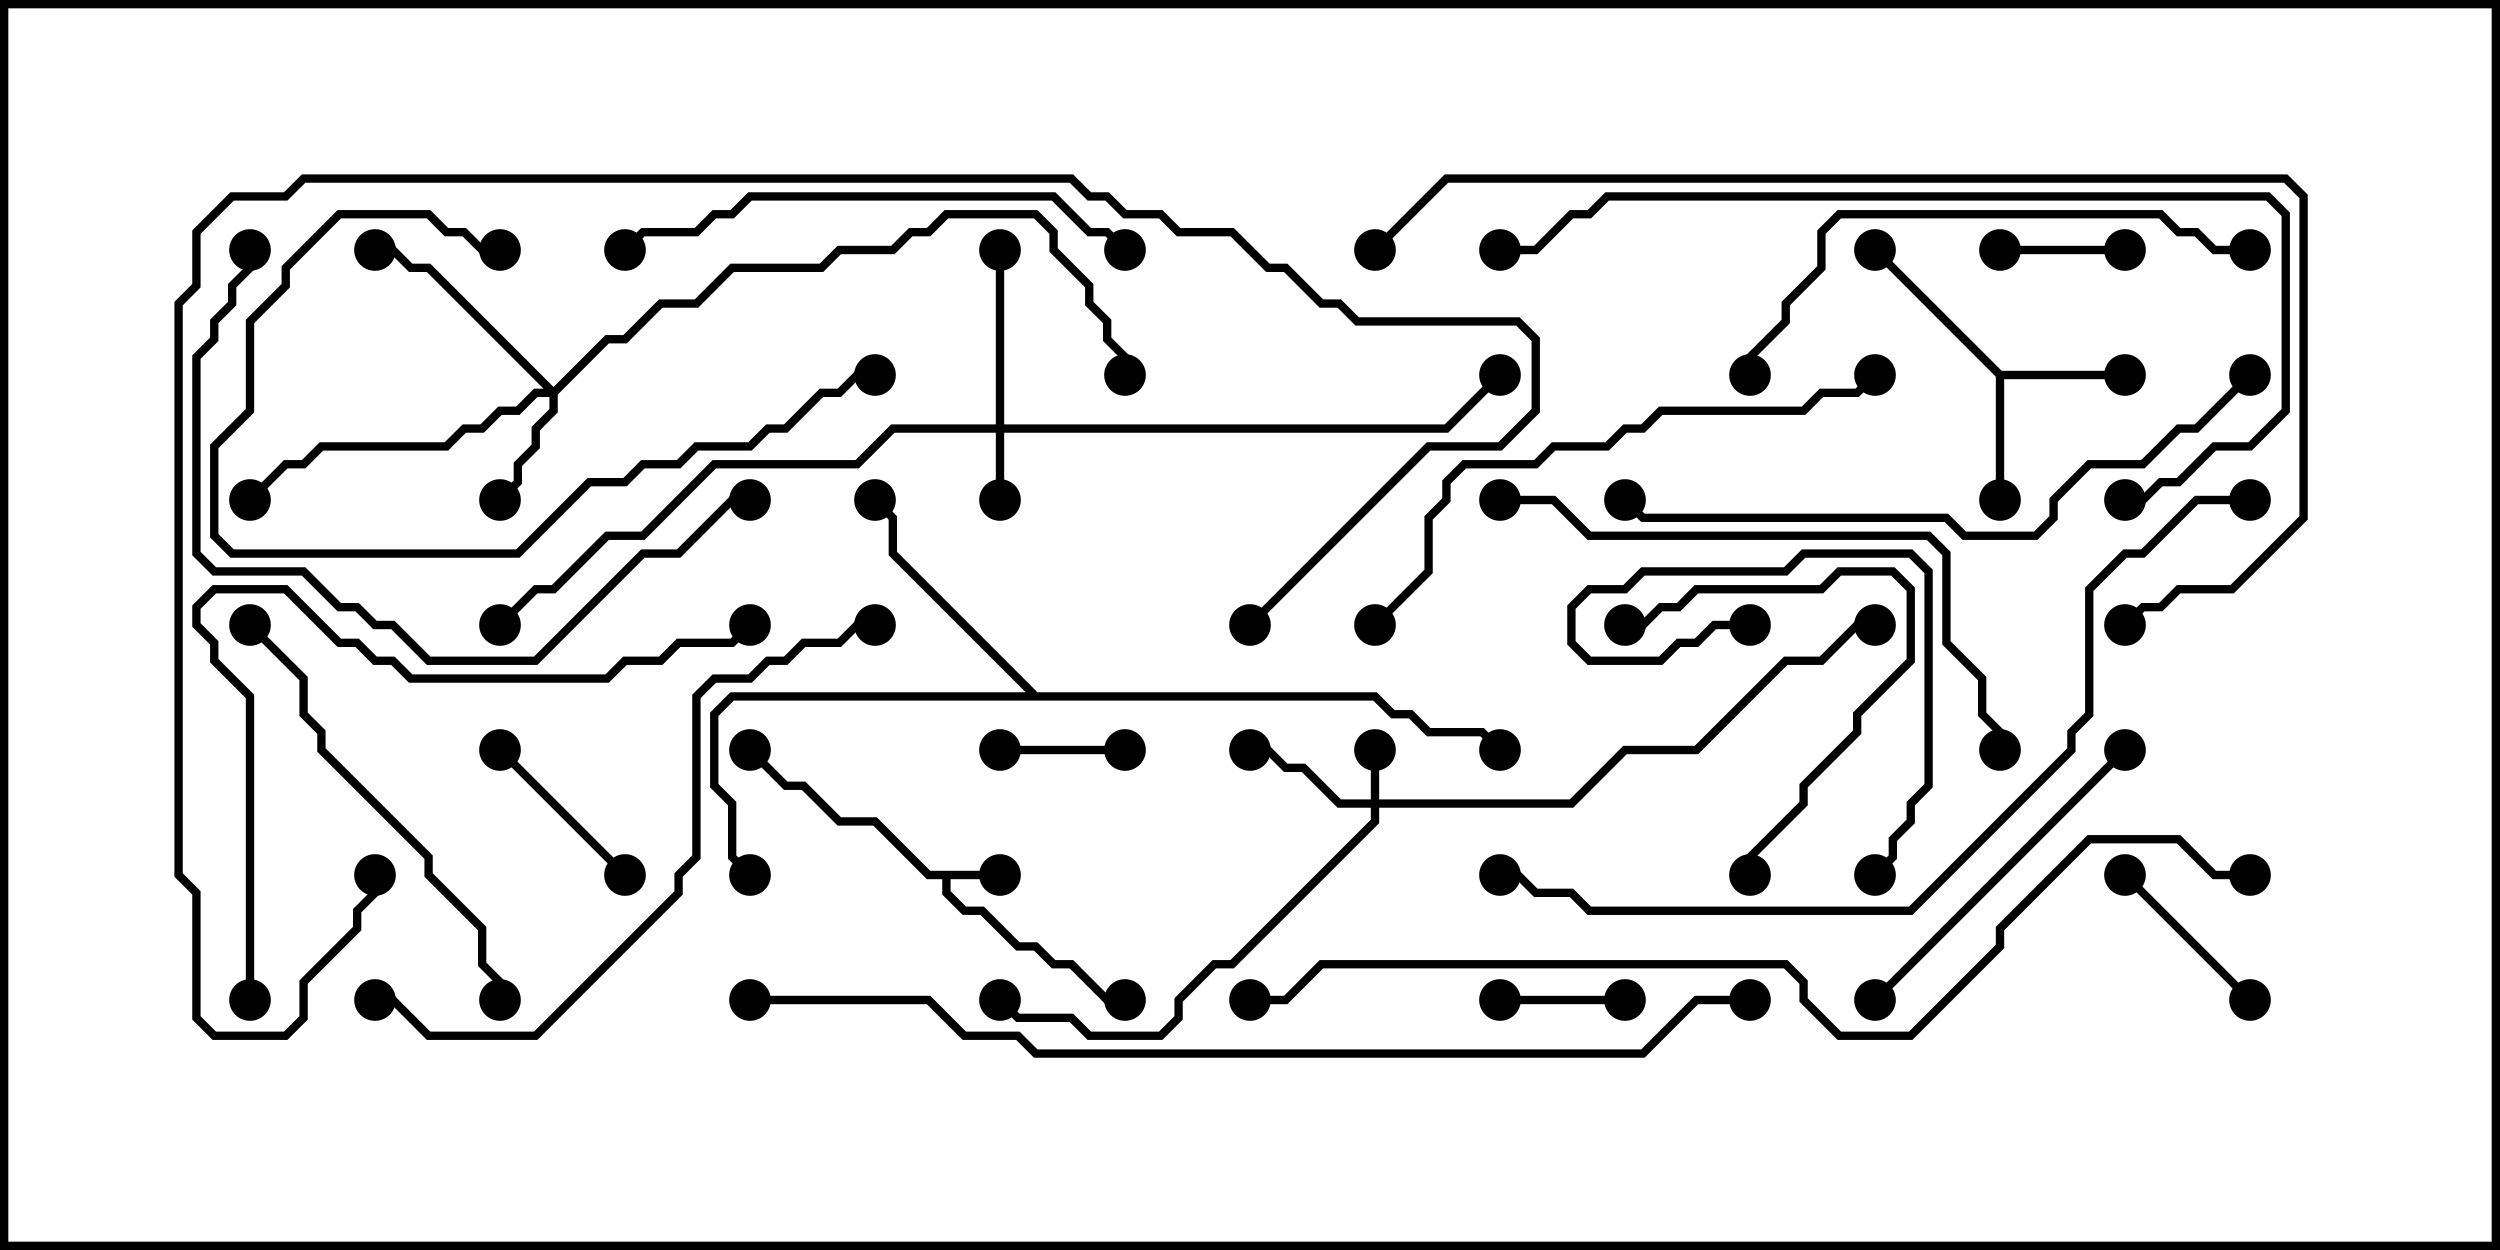 <svg version="1.1" width="30" height="15" xmlns="http://www.w3.org/2000/svg"><path d="M12,10.45L12,10.55L11.407,10.55L11.407,10.694L11.592,10.879L11.806,10.879L12.235,11.307L12.449,11.307L12.664,11.521L12.878,11.521L13.306,11.95L13.5,11.95L13.5,12.05L13.265,12.05L12.836,11.621L12.622,11.621L12.408,11.407L12.194,11.407L11.765,10.979L11.551,10.979L11.307,10.735L11.307,10.55L11.122,10.55L10.479,9.907L10.051,9.907L9.622,9.479L9.408,9.479L8.965,9.035L9.035,8.965L9.449,9.379L9.664,9.379L10.092,9.807L10.521,9.807L11.164,10.45z" stroke="none"/><path d="M24.021,4.45L25.5,4.45L25.5,4.55L24.05,4.55L24.05,6L23.95,6L23.95,4.521L22.465,3.035L22.535,2.965z" stroke="none"/><path d="M12.449,8.307L16.521,8.307L16.735,8.521L16.949,8.521L17.164,8.736L17.806,8.736L18.035,8.965L17.965,9.035L17.765,8.836L17.122,8.836L16.908,8.621L16.694,8.621L16.479,8.407L8.806,8.407L8.621,8.592L8.621,9.408L8.836,9.622L8.836,10.265L9.035,10.465L8.965,10.535L8.736,10.306L8.736,9.664L8.521,9.449L8.521,8.551L8.765,8.307L12.308,8.307L10.664,6.664L10.664,6.235L10.465,6.035L10.535,5.965L10.764,6.194L10.764,6.622z" stroke="none"/><path d="M16.45,9.593L16.45,9L16.55,9L16.55,9.593L18.836,9.593L19.479,8.95L20.336,8.95L21.408,7.879L21.836,7.879L22.265,7.45L22.5,7.45L22.5,7.55L22.306,7.55L21.878,7.979L21.449,7.979L20.378,9.05L19.521,9.05L18.878,9.693L16.55,9.693L16.55,9.878L14.806,11.621L14.592,11.621L14.193,12.021L14.193,12.235L13.949,12.479L13.051,12.479L12.836,12.264L12.194,12.264L11.965,12.035L12.035,11.965L12.235,12.164L12.878,12.164L13.092,12.379L13.908,12.379L14.093,12.194L14.093,11.979L14.551,11.521L14.765,11.521L16.45,9.836L16.45,9.693L16.051,9.693L15.622,9.264L15.408,9.264L15.194,9.05L15,9.05L15,8.95L15.235,8.95L15.449,9.164L15.664,9.164L16.092,9.593z" stroke="none"/><path d="M11.95,5.093L11.95,3L12.05,3L12.05,5.093L17.336,5.093L17.965,4.465L18.035,4.535L17.378,5.193L12.05,5.193L12.05,6L11.95,6L11.95,5.193L10.735,5.193L10.306,5.621L8.592,5.621L7.735,6.479L7.306,6.479L6.664,7.121L6.449,7.121L6.035,7.535L5.965,7.465L6.408,7.021L6.622,7.021L7.265,6.379L7.694,6.379L8.551,5.521L10.265,5.521L10.694,5.093z" stroke="none"/><path d="M6.643,4.644L7.265,4.021L7.479,4.021L7.908,3.593L8.336,3.593L8.765,3.164L9.836,3.164L10.051,2.95L10.694,2.95L10.908,2.736L11.122,2.736L11.336,2.521L12.449,2.521L12.693,2.765L12.693,2.979L13.121,3.408L13.121,3.622L13.336,3.836L13.336,4.051L13.55,4.265L13.55,4.5L13.45,4.5L13.45,4.306L13.236,4.092L13.236,3.878L13.021,3.664L13.021,3.449L12.593,3.021L12.593,2.806L12.408,2.621L11.378,2.621L11.164,2.836L10.949,2.836L10.735,3.05L10.092,3.05L9.878,3.264L8.806,3.264L8.378,3.693L7.949,3.693L7.521,4.121L7.306,4.121L6.693,4.735L6.693,4.949L6.479,5.164L6.479,5.378L6.264,5.592L6.264,5.806L6.035,6.035L5.965,5.965L6.164,5.765L6.164,5.551L6.379,5.336L6.379,5.122L6.593,4.908L6.593,4.764L6.449,4.764L6.235,4.979L6.021,4.979L5.806,5.193L5.592,5.193L5.378,5.407L3.878,5.407L3.664,5.621L3.449,5.621L3.035,6.035L2.965,5.965L3.408,5.521L3.622,5.521L3.836,5.307L5.336,5.307L5.551,5.093L5.765,5.093L5.979,4.879L6.194,4.879L6.408,4.664L6.522,4.664L5.122,3.264L4.908,3.264L4.694,3.05L4.5,3.05L4.5,2.95L4.735,2.95L4.949,3.164L5.164,3.164z" stroke="none"/><path d="M24,3.05L24,2.95L25.5,2.95L25.5,3.05z" stroke="none"/><path d="M19.5,11.95L19.5,12.05L18,12.05L18,11.95z" stroke="none"/><path d="M13.5,8.95L13.5,9.05L12,9.05L12,8.95z" stroke="none"/><path d="M27.035,11.965L26.965,12.035L25.465,10.535L25.535,10.465z" stroke="none"/><path d="M7.535,10.465L7.465,10.535L5.965,9.035L6.035,8.965z" stroke="none"/><path d="M19.5,7.55L19.5,7.45L19.694,7.45L19.908,7.236L20.122,7.236L20.336,7.021L21.836,7.021L22.051,6.807L22.735,6.807L22.979,7.051L22.979,7.949L22.336,8.592L22.336,8.806L21.693,9.449L21.693,9.664L21.05,10.306L21.05,10.5L20.95,10.5L20.95,10.265L21.593,9.622L21.593,9.408L22.236,8.765L22.236,8.551L22.879,7.908L22.879,7.092L22.694,6.907L22.092,6.907L21.878,7.121L20.378,7.121L20.164,7.336L19.949,7.336L19.735,7.55z" stroke="none"/><path d="M21,7.45L21,7.55L20.592,7.55L20.378,7.764L20.164,7.764L19.949,7.979L19.051,7.979L18.807,7.735L18.807,7.265L19.051,7.021L19.479,7.021L19.694,6.807L21.408,6.807L21.622,6.593L22.949,6.593L23.193,6.836L23.193,9.449L22.979,9.664L22.979,9.878L22.764,10.092L22.764,10.306L22.535,10.535L22.465,10.465L22.664,10.265L22.664,10.051L22.879,9.836L22.879,9.622L23.093,9.408L23.093,6.878L22.908,6.693L21.664,6.693L21.449,6.907L19.735,6.907L19.521,7.121L19.092,7.121L18.907,7.306L18.907,7.694L19.092,7.879L19.908,7.879L20.122,7.664L20.336,7.664L20.551,7.45z" stroke="none"/><path d="M22.535,12.035L22.465,11.965L25.465,8.965L25.535,9.035z" stroke="none"/><path d="M6,2.95L6,3.05L5.765,3.05L5.551,2.836L5.336,2.836L5.122,2.621L4.092,2.621L3.479,3.235L3.479,3.449L3.05,3.878L3.05,4.949L2.621,5.378L2.621,6.408L2.806,6.593L6.194,6.593L7.051,5.736L7.479,5.736L7.694,5.521L8.122,5.521L8.336,5.307L8.979,5.307L9.194,5.093L9.408,5.093L9.836,4.664L10.051,4.664L10.265,4.45L10.5,4.45L10.5,4.55L10.306,4.55L10.092,4.764L9.878,4.764L9.449,5.193L9.235,5.193L9.021,5.407L8.378,5.407L8.164,5.621L7.735,5.621L7.521,5.836L7.092,5.836L6.235,6.693L2.765,6.693L2.521,6.449L2.521,5.336L2.95,4.908L2.95,3.836L3.379,3.408L3.379,3.194L4.051,2.521L5.164,2.521L5.378,2.736L5.592,2.736L5.806,2.95z" stroke="none"/><path d="M6.05,12L5.95,12L5.95,11.806L5.736,11.592L5.736,11.164L5.093,10.521L5.093,10.306L3.807,9.021L3.807,8.806L3.593,8.592L3.593,8.164L2.965,7.535L3.035,7.465L3.693,8.122L3.693,8.551L3.907,8.765L3.907,8.979L5.193,10.265L5.193,10.479L5.836,11.122L5.836,11.551L6.05,11.765z" stroke="none"/><path d="M13.535,2.965L13.465,3.035L13.265,2.836L13.051,2.836L12.622,2.407L9.021,2.407L8.806,2.621L8.592,2.621L8.378,2.836L7.735,2.836L7.535,3.035L7.465,2.965L7.694,2.736L8.336,2.736L8.551,2.521L8.765,2.521L8.979,2.307L12.664,2.307L13.092,2.736L13.306,2.736z" stroke="none"/><path d="M27,2.95L27,3.05L26.551,3.05L26.336,2.836L26.122,2.836L25.908,2.621L22.092,2.621L21.907,2.806L21.907,3.235L21.479,3.664L21.479,3.878L21.05,4.306L21.05,4.5L20.95,4.5L20.95,4.265L21.379,3.836L21.379,3.622L21.807,3.194L21.807,2.765L22.051,2.521L25.949,2.521L26.164,2.736L26.378,2.736L26.592,2.95z" stroke="none"/><path d="M18,6.05L18,5.95L18.664,5.95L19.092,6.379L23.164,6.379L23.407,6.622L23.407,7.694L23.836,8.122L23.836,8.551L24.05,8.765L24.05,9L23.95,9L23.95,8.806L23.736,8.592L23.736,8.164L23.307,7.735L23.307,6.664L23.122,6.479L19.051,6.479L18.622,6.05z" stroke="none"/><path d="M22.465,4.465L22.535,4.535L22.306,4.764L21.878,4.764L21.664,4.979L19.949,4.979L19.735,5.193L19.521,5.193L19.306,5.407L18.664,5.407L18.449,5.621L17.592,5.621L17.407,5.806L17.407,6.021L17.193,6.235L17.193,6.878L16.535,7.535L16.465,7.465L17.093,6.836L17.093,6.194L17.307,5.979L17.307,5.765L17.551,5.521L18.408,5.521L18.622,5.307L19.265,5.307L19.479,5.093L19.694,5.093L19.908,4.879L21.622,4.879L21.836,4.664L22.265,4.664z" stroke="none"/><path d="M2.95,3L3.05,3L3.05,3.235L2.836,3.449L2.836,3.664L2.621,3.878L2.621,4.092L2.407,4.306L2.407,6.622L2.592,6.807L3.664,6.807L4.092,7.236L4.306,7.236L4.521,7.45L4.735,7.45L5.164,7.879L6.408,7.879L7.694,6.593L8.122,6.593L8.765,5.95L9,5.95L9,6.05L8.806,6.05L8.164,6.693L7.735,6.693L6.449,7.979L5.122,7.979L4.694,7.55L4.479,7.55L4.265,7.336L4.051,7.336L3.622,6.907L2.551,6.907L2.307,6.664L2.307,4.265L2.521,4.051L2.521,3.836L2.736,3.622L2.736,3.408L2.95,3.194z" stroke="none"/><path d="M10.5,7.45L10.5,7.55L10.306,7.55L10.092,7.764L9.664,7.764L9.449,7.979L9.235,7.979L9.021,8.193L8.592,8.193L8.407,8.378L8.407,10.306L8.193,10.521L8.193,10.735L6.449,12.479L5.122,12.479L4.694,12.05L4.5,12.05L4.5,11.95L4.735,11.95L5.164,12.379L6.408,12.379L8.093,10.694L8.093,10.479L8.307,10.265L8.307,8.336L8.551,8.093L8.979,8.093L9.194,7.879L9.408,7.879L9.622,7.664L10.051,7.664L10.265,7.45z" stroke="none"/><path d="M3.05,12L2.95,12L2.95,8.378L2.521,7.949L2.521,7.735L2.307,7.521L2.307,7.265L2.551,7.021L3.449,7.021L4.092,7.664L4.306,7.664L4.521,7.879L4.735,7.879L4.949,8.093L7.265,8.093L7.479,7.879L7.908,7.879L8.122,7.664L8.765,7.664L8.965,7.465L9.035,7.535L8.806,7.764L8.164,7.764L7.949,7.979L7.521,7.979L7.306,8.193L4.908,8.193L4.694,7.979L4.479,7.979L4.265,7.764L4.051,7.764L3.408,7.121L2.592,7.121L2.407,7.306L2.407,7.479L2.621,7.694L2.621,7.908L3.05,8.336z" stroke="none"/><path d="M26.965,4.465L27.035,4.535L26.378,5.193L26.164,5.193L25.735,5.621L25.092,5.621L24.693,6.021L24.693,6.235L24.449,6.479L23.551,6.479L23.336,6.264L19.694,6.264L19.465,6.035L19.535,5.965L19.735,6.164L23.378,6.164L23.592,6.379L24.408,6.379L24.593,6.194L24.593,5.979L25.051,5.521L25.694,5.521L26.122,5.093L26.336,5.093z" stroke="none"/><path d="M25.5,6.05L25.5,5.95L25.694,5.95L25.908,5.736L26.122,5.736L26.551,5.307L26.979,5.307L27.379,4.908L27.379,2.592L27.194,2.407L19.306,2.407L19.092,2.621L18.878,2.621L18.449,3.05L18,3.05L18,2.95L18.408,2.95L18.836,2.521L19.051,2.521L19.265,2.307L27.235,2.307L27.479,2.551L27.479,4.949L27.021,5.407L26.592,5.407L26.164,5.836L25.949,5.836L25.735,6.05z" stroke="none"/><path d="M16.535,3.035L16.465,2.965L17.336,2.093L27.449,2.093L27.693,2.336L27.693,6.235L26.806,7.121L26.164,7.121L25.949,7.336L25.735,7.336L25.535,7.535L25.465,7.465L25.694,7.236L25.908,7.236L26.122,7.021L26.765,7.021L27.593,6.194L27.593,2.378L27.408,2.193L17.378,2.193z" stroke="none"/><path d="M27,5.95L27,6.05L26.378,6.05L25.735,6.693L25.521,6.693L25.121,7.092L25.121,8.592L24.907,8.806L24.907,9.021L22.949,10.979L19.051,10.979L18.836,10.764L18.408,10.764L18.194,10.55L18,10.55L18,10.45L18.235,10.45L18.449,10.664L18.878,10.664L19.092,10.879L22.908,10.879L24.807,8.979L24.807,8.765L25.021,8.551L25.021,7.051L25.479,6.593L25.694,6.593L26.336,5.95z" stroke="none"/><path d="M15.035,7.535L14.965,7.465L17.122,5.307L17.979,5.307L18.379,4.908L18.379,4.092L18.194,3.907L16.265,3.907L16.051,3.693L15.836,3.693L15.408,3.264L15.194,3.264L14.765,2.836L14.122,2.836L13.908,2.621L13.479,2.621L13.265,2.407L13.051,2.407L12.836,2.193L3.664,2.193L3.449,2.407L2.806,2.407L2.407,2.806L2.407,3.449L2.193,3.664L2.193,10.479L2.407,10.694L2.407,12.194L2.592,12.379L3.408,12.379L3.593,12.194L3.593,11.765L4.236,11.122L4.236,10.908L4.45,10.694L4.45,10.5L4.55,10.5L4.55,10.735L4.336,10.949L4.336,11.164L3.693,11.806L3.693,12.235L3.449,12.479L2.551,12.479L2.307,12.235L2.307,10.735L2.093,10.521L2.093,3.622L2.307,3.408L2.307,2.765L2.765,2.307L3.408,2.307L3.622,2.093L12.878,2.093L13.092,2.307L13.306,2.307L13.521,2.521L13.949,2.521L14.164,2.736L14.806,2.736L15.235,3.164L15.449,3.164L15.878,3.593L16.092,3.593L16.306,3.807L18.235,3.807L18.479,4.051L18.479,4.949L18.021,5.407L17.164,5.407z" stroke="none"/><path d="M9,12.05L9,11.95L11.164,11.95L11.592,12.379L12.235,12.379L12.449,12.593L19.694,12.593L20.336,11.95L21,11.95L21,12.05L20.378,12.05L19.735,12.693L12.408,12.693L12.194,12.479L11.551,12.479L11.122,12.05z" stroke="none"/><path d="M27,10.45L27,10.55L26.551,10.55L26.122,10.121L25.092,10.121L24.05,11.164L24.05,11.378L22.949,12.479L22.051,12.479L21.593,12.021L21.593,11.806L21.408,11.621L15.878,11.621L15.449,12.05L15,12.05L15,11.95L15.408,11.95L15.836,11.521L21.449,11.521L21.693,11.765L21.693,11.979L22.092,12.379L22.908,12.379L23.95,11.336L23.95,11.122L25.051,10.021L26.164,10.021L26.592,10.45z" stroke="none"/><circle cx="12" cy="10.5" r="0.25" stroke-width="0" fill="#000" /><circle cx="13.5" cy="12" r="0.25" stroke-width="0" fill="#000" /><circle cx="9" cy="9" r="0.25" stroke-width="0" fill="#000" /><circle cx="24" cy="6" r="0.25" stroke-width="0" fill="#000" /><circle cx="25.5" cy="4.5" r="0.25" stroke-width="0" fill="#000" /><circle cx="22.5" cy="3" r="0.25" stroke-width="0" fill="#000" /><circle cx="10.5" cy="6" r="0.25" stroke-width="0" fill="#000" /><circle cx="9" cy="10.5" r="0.25" stroke-width="0" fill="#000" /><circle cx="18" cy="9" r="0.25" stroke-width="0" fill="#000" /><circle cx="16.5" cy="9" r="0.25" stroke-width="0" fill="#000" /><circle cx="15" cy="9" r="0.25" stroke-width="0" fill="#000" /><circle cx="12" cy="12" r="0.25" stroke-width="0" fill="#000" /><circle cx="22.5" cy="7.5" r="0.25" stroke-width="0" fill="#000" /><circle cx="12" cy="6" r="0.25" stroke-width="0" fill="#000" /><circle cx="12" cy="3" r="0.25" stroke-width="0" fill="#000" /><circle cx="18" cy="4.5" r="0.25" stroke-width="0" fill="#000" /><circle cx="6" cy="7.5" r="0.25" stroke-width="0" fill="#000" /><circle cx="6" cy="6" r="0.25" stroke-width="0" fill="#000" /><circle cx="4.5" cy="3" r="0.25" stroke-width="0" fill="#000" /><circle cx="3" cy="6" r="0.25" stroke-width="0" fill="#000" /><circle cx="13.5" cy="4.5" r="0.25" stroke-width="0" fill="#000" /><circle cx="24" cy="3" r="0.25" stroke-width="0" fill="#000" /><circle cx="25.5" cy="3" r="0.25" stroke-width="0" fill="#000" /><circle cx="19.5" cy="12" r="0.25" stroke-width="0" fill="#000" /><circle cx="18" cy="12" r="0.25" stroke-width="0" fill="#000" /><circle cx="13.5" cy="9" r="0.25" stroke-width="0" fill="#000" /><circle cx="12" cy="9" r="0.25" stroke-width="0" fill="#000" /><circle cx="27" cy="12" r="0.25" stroke-width="0" fill="#000" /><circle cx="25.5" cy="10.5" r="0.25" stroke-width="0" fill="#000" /><circle cx="7.5" cy="10.5" r="0.25" stroke-width="0" fill="#000" /><circle cx="6" cy="9" r="0.25" stroke-width="0" fill="#000" /><circle cx="19.5" cy="7.5" r="0.25" stroke-width="0" fill="#000" /><circle cx="21" cy="10.5" r="0.25" stroke-width="0" fill="#000" /><circle cx="21" cy="7.5" r="0.25" stroke-width="0" fill="#000" /><circle cx="22.5" cy="10.5" r="0.25" stroke-width="0" fill="#000" /><circle cx="22.5" cy="12" r="0.25" stroke-width="0" fill="#000" /><circle cx="25.5" cy="9" r="0.25" stroke-width="0" fill="#000" /><circle cx="6" cy="3" r="0.25" stroke-width="0" fill="#000" /><circle cx="10.5" cy="4.5" r="0.25" stroke-width="0" fill="#000" /><circle cx="6" cy="12" r="0.25" stroke-width="0" fill="#000" /><circle cx="3" cy="7.5" r="0.25" stroke-width="0" fill="#000" /><circle cx="13.5" cy="3" r="0.25" stroke-width="0" fill="#000" /><circle cx="7.5" cy="3" r="0.25" stroke-width="0" fill="#000" /><circle cx="27" cy="3" r="0.25" stroke-width="0" fill="#000" /><circle cx="21" cy="4.5" r="0.25" stroke-width="0" fill="#000" /><circle cx="18" cy="6" r="0.25" stroke-width="0" fill="#000" /><circle cx="24" cy="9" r="0.25" stroke-width="0" fill="#000" /><circle cx="22.5" cy="4.5" r="0.25" stroke-width="0" fill="#000" /><circle cx="16.5" cy="7.5" r="0.25" stroke-width="0" fill="#000" /><circle cx="3" cy="3" r="0.25" stroke-width="0" fill="#000" /><circle cx="9" cy="6" r="0.25" stroke-width="0" fill="#000" /><circle cx="10.5" cy="7.5" r="0.25" stroke-width="0" fill="#000" /><circle cx="4.5" cy="12" r="0.25" stroke-width="0" fill="#000" /><circle cx="3" cy="12" r="0.25" stroke-width="0" fill="#000" /><circle cx="9" cy="7.5" r="0.25" stroke-width="0" fill="#000" /><circle cx="27" cy="4.5" r="0.25" stroke-width="0" fill="#000" /><circle cx="19.5" cy="6" r="0.25" stroke-width="0" fill="#000" /><circle cx="25.5" cy="6" r="0.25" stroke-width="0" fill="#000" /><circle cx="18" cy="3" r="0.25" stroke-width="0" fill="#000" /><circle cx="16.5" cy="3" r="0.25" stroke-width="0" fill="#000" /><circle cx="25.5" cy="7.5" r="0.25" stroke-width="0" fill="#000" /><circle cx="27" cy="6" r="0.25" stroke-width="0" fill="#000" /><circle cx="18" cy="10.5" r="0.25" stroke-width="0" fill="#000" /><circle cx="15" cy="7.5" r="0.25" stroke-width="0" fill="#000" /><circle cx="4.5" cy="10.5" r="0.25" stroke-width="0" fill="#000" /><circle cx="9" cy="12" r="0.25" stroke-width="0" fill="#000" /><circle cx="21" cy="12" r="0.25" stroke-width="0" fill="#000" /><circle cx="27" cy="10.5" r="0.25" stroke-width="0" fill="#000" /><circle cx="15" cy="12" r="0.25" stroke-width="0" fill="#000" /><rect x="0" y="0" width="30" height="15" stroke-width="0.2" stroke="#000" fill="none" /></svg>